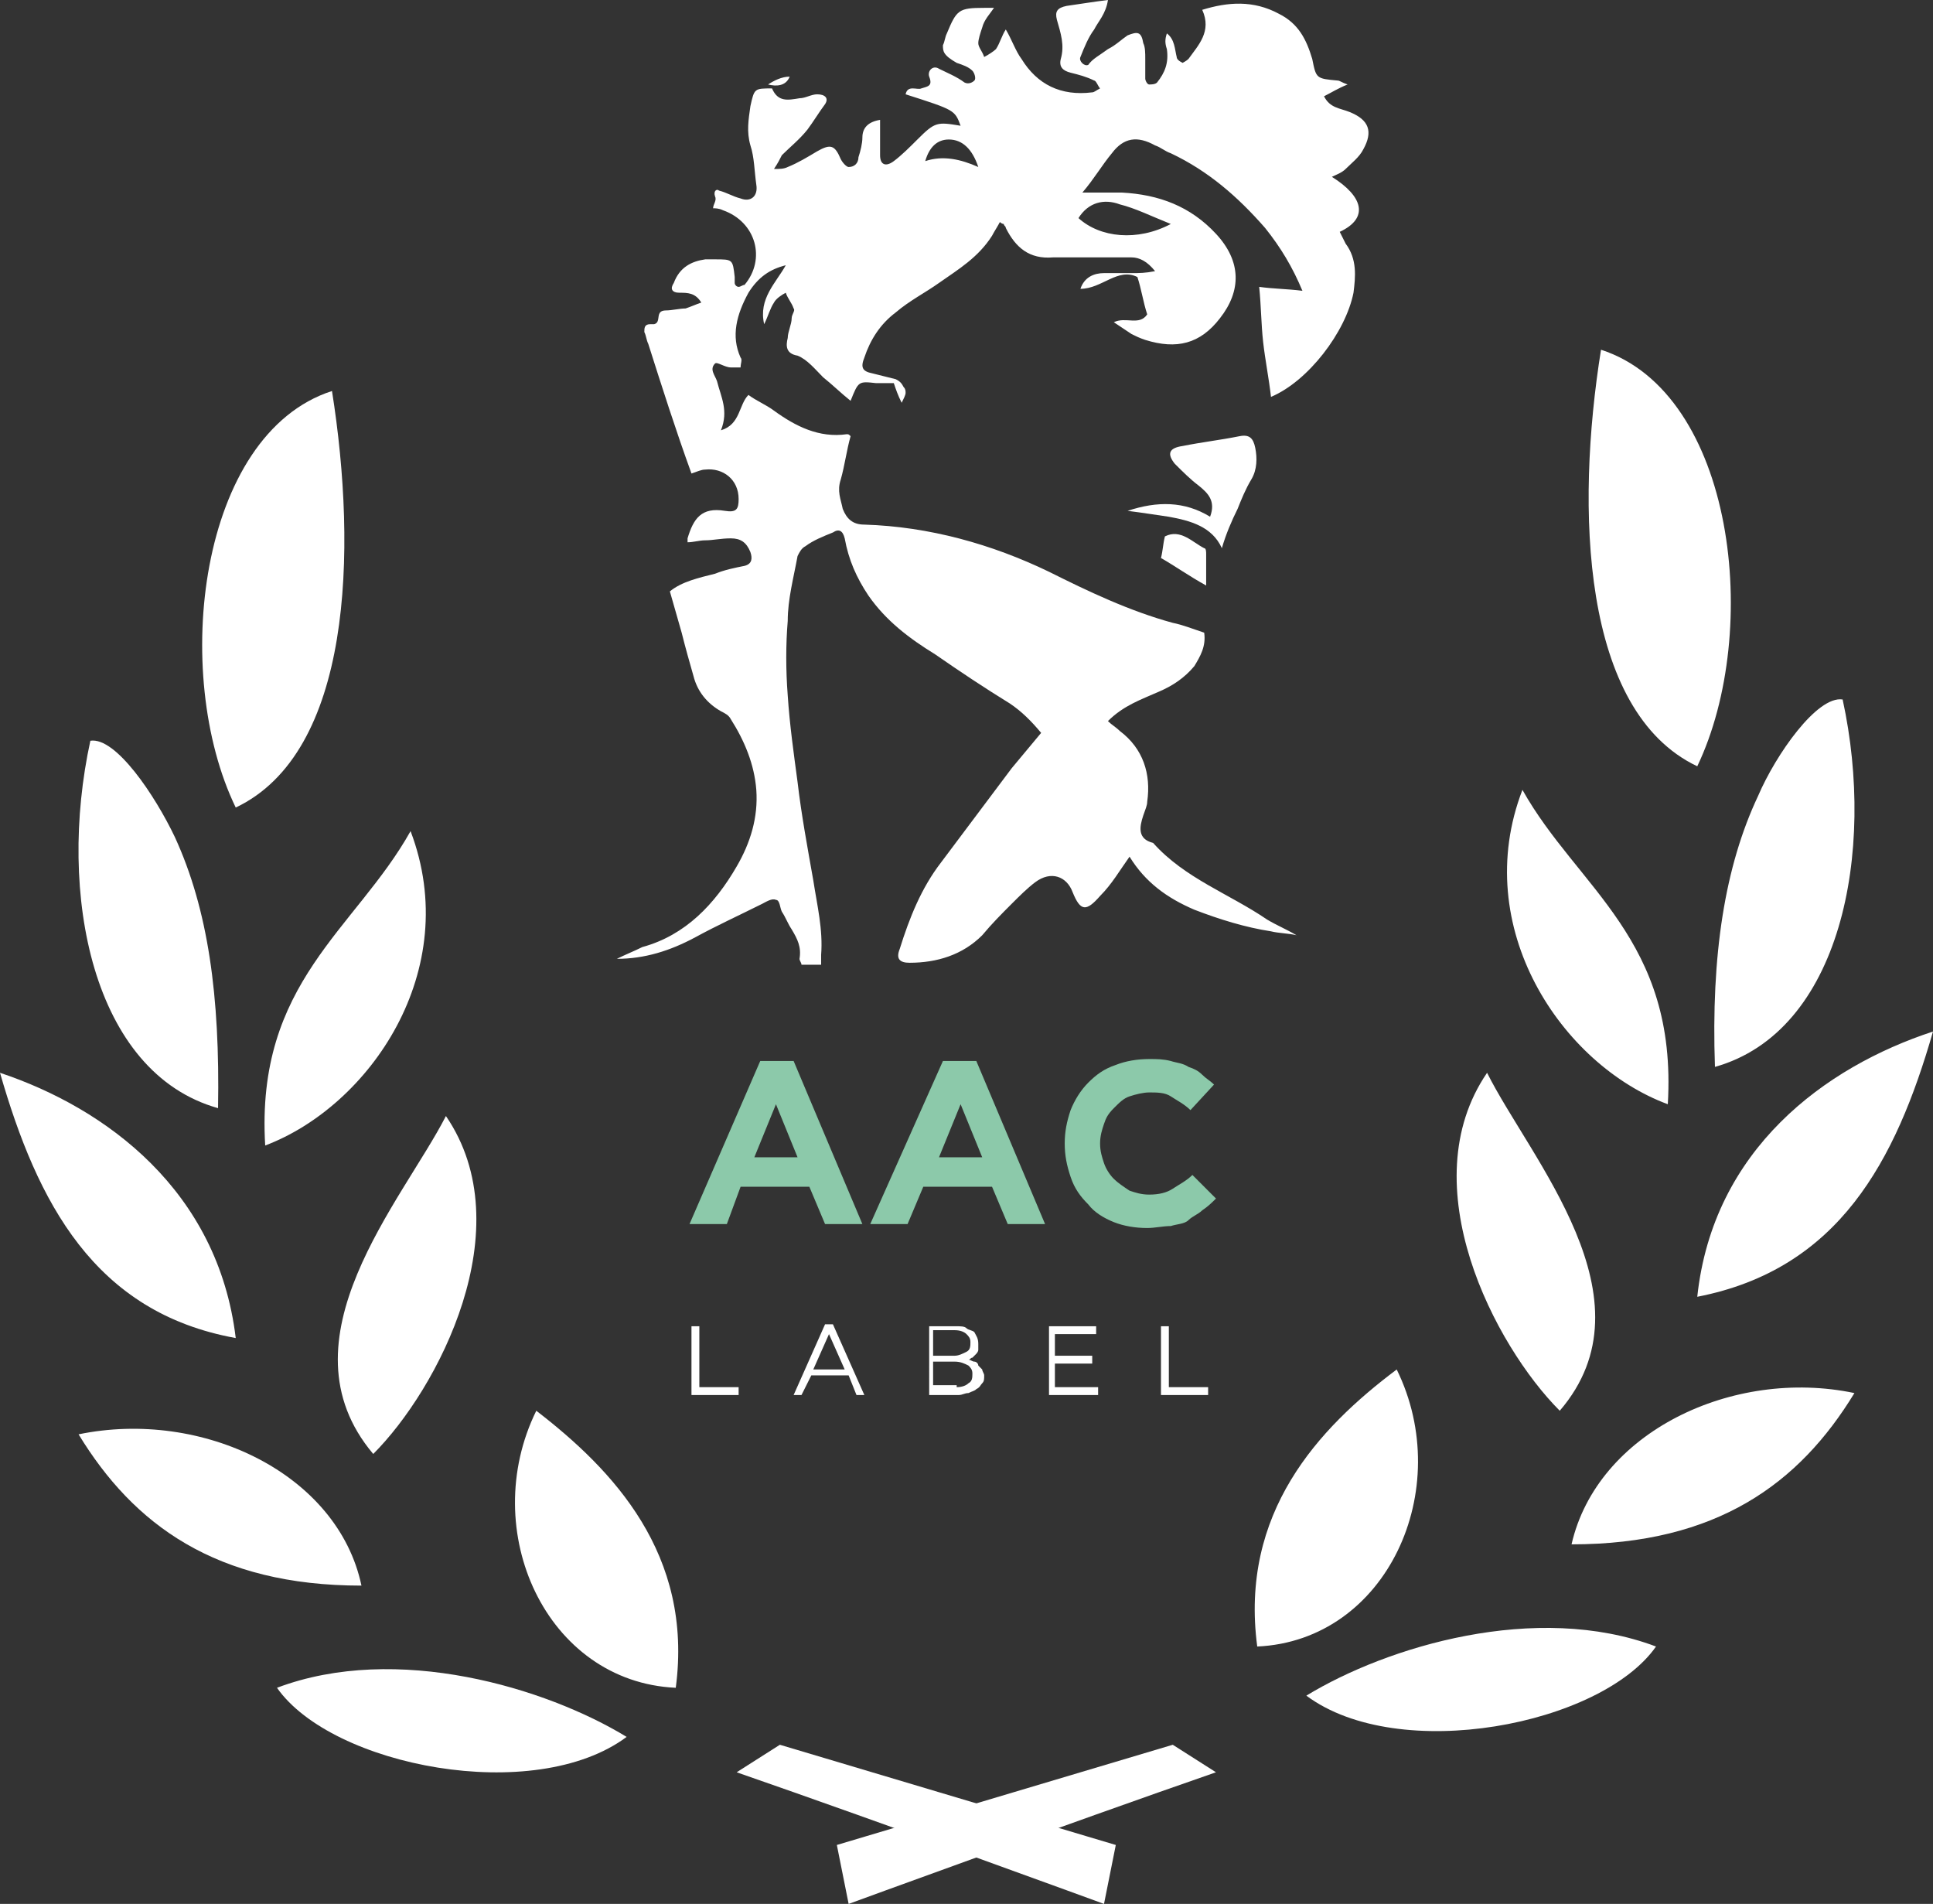 <?xml version="1.0" encoding="utf-8"?>
<!-- Generator: Adobe Illustrator 18.1.1, SVG Export Plug-In . SVG Version: 6.00 Build 0)  -->
<!DOCTYPE svg PUBLIC "-//W3C//DTD SVG 1.1//EN" "http://www.w3.org/Graphics/SVG/1.1/DTD/svg11.dtd">
<svg version="1.1" id="Calque_1" xmlns="http://www.w3.org/2000/svg" xmlns:xlink="http://www.w3.org/1999/xlink" x="0px" y="0px"
	 viewBox="0 0 98.4 96.9" enable-background="new 0 0 98.4 96.9" xml:space="preserve">
<rect x="0" y="0" width="98.4" height="96.9" fill="#333333" stroke="none"/>
<path fill-rule="evenodd" clip-rule="evenodd" fill="#FFFFFF" d="M61.4,29.8c-0.9-0.5-1.6-1-2.3-1.4c0.1-0.4,0.1-0.7,0.2-1.1
	c0.8-0.4,1.4,0.3,2,0.6c0.1,0,0.1,0.2,0.1,0.3C61.4,28.7,61.4,29.1,61.4,29.8"/>
<path fill-rule="evenodd" clip-rule="evenodd" fill="#FFFFFF" d="M31.4,48.8c0.4-0.2,0.9-0.4,1.3-0.6c2.2-0.6,3.7-2.2,4.8-4.1
	c0.7-1.2,1.1-2.5,1-3.9c-0.1-1.3-0.6-2.5-1.3-3.6c-0.1-0.2-0.3-0.3-0.5-0.4c-0.7-0.4-1.2-1-1.4-1.8c-0.2-0.7-0.4-1.4-0.6-2.2
	c-0.2-0.7-0.4-1.4-0.6-2.1c0.6-0.5,1.5-0.7,2.3-0.9c0.5-0.2,1-0.3,1.5-0.4c0.4-0.1,0.4-0.4,0.3-0.7c-0.2-0.5-0.5-0.7-1-0.7
	c-0.5,0-0.9,0.1-1.3,0.1c-0.3,0-0.6,0.1-0.9,0.1c0-0.1,0-0.2,0-0.2c0.3-1,0.7-1.6,1.9-1.4c0.6,0.1,0.7-0.1,0.7-0.6
	c0-1-0.8-1.6-1.7-1.5c-0.2,0-0.4,0.1-0.7,0.2c-0.8-2.2-1.5-4.4-2.2-6.6c-0.1-0.2-0.1-0.4-0.2-0.6c0-0.2,0-0.4,0.3-0.4
	c0.1,0,0.2,0,0.2,0c0.4-0.1,0-0.7,0.6-0.7c0.3,0,0.7-0.1,1-0.1c0.3-0.1,0.5-0.2,0.8-0.3c-0.3-0.5-0.7-0.5-1.1-0.5
	c-0.4,0-0.5-0.2-0.3-0.5c0.3-0.8,0.9-1.1,1.6-1.2c0.1,0,0.3,0,0.5,0c0.9,0,0.9,0,1,0.9c0,0.1,0,0.2,0,0.3c0,0.1,0.1,0.2,0.2,0.2
	c0.1,0,0.2-0.1,0.3-0.1c1.1-1.3,0.6-3.2-1.1-3.8c-0.2-0.1-0.4-0.1-0.5-0.1l0,0c0-0.2,0.2-0.4,0.1-0.6c-0.1-0.3,0.1-0.4,0.2-0.3
	c0.4,0.1,0.7,0.3,1.1,0.4c0.5,0.2,0.9-0.1,0.8-0.7c-0.1-0.7-0.1-1.4-0.3-2c-0.2-0.7-0.1-1.3,0-2c0.2-0.9,0.2-0.9,1.1-0.9l0,0
	c0.3,0.7,0.8,0.6,1.4,0.5c0.3,0,0.6-0.2,0.9-0.2c0.4,0,0.6,0.2,0.4,0.5c-0.3,0.4-0.6,0.9-0.9,1.3c-0.4,0.5-0.9,0.9-1.3,1.3
	c-0.1,0.2-0.2,0.4-0.4,0.7c0.3,0,0.5,0,0.7-0.1c0.5-0.2,1-0.5,1.5-0.8c0.7-0.4,0.9-0.3,1.2,0.4c0.1,0.2,0.3,0.4,0.4,0.4
	c0.3,0,0.5-0.2,0.5-0.5c0.1-0.3,0.2-0.7,0.2-1c0-0.5,0.3-0.8,0.9-0.9c0,0.7,0,1.3,0,1.8c0,0.5,0.3,0.6,0.7,0.3
	c0.4-0.3,0.8-0.7,1.2-1.1c0.9-0.9,1-0.9,2.2-0.7c-0.3-0.8-0.3-0.8-2.8-1.6c0.1-0.5,0.6-0.2,0.8-0.3c0.3-0.1,0.6-0.1,0.4-0.6
	c-0.1-0.3,0.2-0.6,0.5-0.4c0.4,0.2,0.9,0.4,1.3,0.7c0.2,0.1,0.4,0,0.5-0.1c0.1-0.1,0-0.4-0.1-0.5c-0.2-0.2-0.5-0.3-0.8-0.4
	C48,2.8,48,2.6,48,2.3c0.1-0.2,0.1-0.4,0.2-0.6c0.5-1.2,0.6-1.3,1.9-1.3c0.1,0,0.3,0,0.5,0c-0.2,0.3-0.5,0.6-0.6,1
	c-0.1,0.3-0.2,0.6-0.2,0.8c0,0.2,0.2,0.4,0.3,0.7c0.2-0.1,0.5-0.3,0.6-0.4c0.2-0.3,0.3-0.7,0.5-1c0.3,0.5,0.5,1.1,0.8,1.5
	c0.8,1.3,2,1.9,3.6,1.7c0.1,0,0.2-0.1,0.4-0.2c-0.1-0.1-0.2-0.4-0.3-0.4c-0.4-0.2-0.8-0.3-1.2-0.4c-0.4-0.1-0.6-0.3-0.5-0.7
	c0.2-0.7,0-1.3-0.2-2c-0.1-0.4,0-0.6,0.5-0.7c0.7-0.1,1.3-0.2,2.1-0.3c-0.1,0.7-0.5,1.1-0.7,1.5c-0.3,0.4-0.5,0.9-0.7,1.4
	c-0.1,0.2,0.2,0.5,0.4,0.4C55.6,3,56,2.8,56.4,2.5c0.4-0.2,0.7-0.5,1-0.7c0.5-0.2,0.7-0.2,0.8,0.4c0.1,0.2,0.1,0.5,0.1,0.8
	c0,0.3,0,0.7,0,1c0,0.1,0.1,0.3,0.2,0.3c0.1,0,0.3,0,0.4-0.1c0.4-0.5,0.6-1,0.5-1.7c-0.1-0.3-0.1-0.5,0-0.8c0.4,0.3,0.4,0.8,0.5,1.2
	c0,0.1,0.1,0.2,0.3,0.3c0,0,0.2-0.1,0.3-0.2c0.5-0.7,1.2-1.4,0.7-2.5c1.3-0.4,2.6-0.5,3.9,0.2c1,0.5,1.4,1.3,1.7,2.3
	c0.2,1,0.2,1,1.3,1.1c0.1,0,0.2,0.1,0.5,0.2c-0.5,0.2-0.8,0.4-1.2,0.6c0.3,0.6,0.8,0.6,1.3,0.8c1,0.4,1.2,1,0.7,1.9
	c-0.2,0.4-0.6,0.7-0.9,1c-0.2,0.2-0.5,0.3-0.7,0.4c1.6,1,1.9,2.1,0.4,2.8c0.1,0.2,0.2,0.4,0.3,0.6c0.6,0.8,0.5,1.7,0.4,2.5
	c-0.4,2-2.3,4.5-4.2,5.3c-0.1-0.9-0.3-1.9-0.4-2.8c-0.1-0.9-0.1-1.8-0.2-2.8c0.7,0.1,1.4,0.1,2.2,0.2c-0.5-1.2-1.1-2.2-1.9-3.2
	c-1.4-1.6-2.9-2.9-4.8-3.8c-0.3-0.1-0.5-0.3-0.8-0.4c-0.9-0.5-1.6-0.4-2.2,0.4c-0.5,0.6-0.9,1.3-1.5,2c0.7,0,1.4,0,2,0
	c1.9,0.1,3.5,0.7,4.8,2.1c1.3,1.4,1.3,2.9,0.2,4.3c-1,1.3-2.2,1.6-3.8,1.1c-0.3-0.1-0.5-0.2-0.7-0.3c-0.3-0.2-0.6-0.4-0.9-0.6
	c0.6-0.3,1.3,0.2,1.7-0.4c-0.2-0.6-0.3-1.3-0.5-1.9c-1-0.5-1.8,0.6-2.9,0.6c0.2-0.6,0.7-0.8,1.2-0.8c0.5,0,0.9,0,1.4,0
	c0.4,0,0.7,0,1.2-0.1c-0.4-0.5-0.8-0.7-1.2-0.7c-0.9,0-1.7,0-2.6,0c-0.5,0-0.9,0-1.4,0c-1.2,0.1-1.9-0.5-2.4-1.5
	c0-0.1-0.1-0.1-0.1-0.2c0,0-0.1,0-0.2-0.1c-0.1,0.2-0.3,0.5-0.4,0.7c-0.7,1.1-1.7,1.7-2.7,2.4c-0.7,0.5-1.5,0.9-2.2,1.5
	c-0.8,0.6-1.3,1.4-1.6,2.3c-0.2,0.5-0.1,0.7,0.4,0.8c0.4,0.1,0.8,0.2,1.2,0.3c0.2,0.1,0.3,0.2,0.4,0.4c0.1,0.1,0.1,0.2,0.1,0.3
	c0,0.1-0.1,0.3-0.2,0.5c-0.2-0.4-0.3-0.7-0.4-1c-0.3,0-0.6,0-0.9,0c-0.9-0.1-0.9-0.1-1.3,0.9c-0.5-0.4-0.9-0.8-1.4-1.2
	c-0.4-0.4-0.8-0.9-1.3-1.1C40,18,40,17.6,40.1,17.2c0-0.3,0.2-0.7,0.2-1c0-0.2,0.2-0.4,0.1-0.5c-0.1-0.3-0.3-0.5-0.4-0.8
	c-0.2,0.1-0.5,0.3-0.6,0.5c-0.2,0.3-0.3,0.7-0.5,1.1c-0.3-1.3,0.6-2.1,1.1-3c-0.8,0.2-1.4,0.6-1.9,1.4c-0.6,1.1-0.9,2.2-0.4,3.3
	c0.1,0.1,0,0.3,0,0.5c-0.2,0-0.3,0-0.5,0c-0.3,0-0.7-0.3-0.8-0.2c-0.3,0.3,0,0.6,0.1,0.9c0.2,0.8,0.6,1.5,0.2,2.5
	c1-0.3,0.9-1.3,1.4-1.8c0.4,0.3,0.9,0.5,1.3,0.8c1.1,0.8,2.3,1.4,3.7,1.2c0.1,0,0.1,0,0.2,0.1c-0.2,0.7-0.3,1.5-0.5,2.2
	c-0.2,0.6,0,1,0.1,1.5c0.2,0.5,0.5,0.8,1.1,0.8c3.3,0.1,6.5,1,9.4,2.4c2,1,4.1,2,6.3,2.6c0.5,0.1,1,0.3,1.6,0.5
	c0.1,0.7-0.2,1.2-0.5,1.7c-0.5,0.6-1.1,1-1.8,1.3c-0.9,0.4-1.8,0.7-2.6,1.5c0.2,0.2,0.4,0.3,0.6,0.5c1.2,0.9,1.6,2.2,1.4,3.6
	c0,0.2-0.1,0.4-0.2,0.7c-0.2,0.6-0.3,1.2,0.5,1.4c1.6,1.8,3.9,2.6,5.8,3.9c0.5,0.3,1,0.5,1.5,0.8c-0.4-0.1-0.9-0.1-1.3-0.2
	c-1.3-0.2-2.6-0.6-3.9-1.1c-1.4-0.6-2.5-1.4-3.3-2.7c-0.5,0.7-0.9,1.4-1.5,2c-0.7,0.8-1,0.8-1.4-0.2c-0.3-0.8-1.1-1.1-1.9-0.5
	c-0.4,0.3-0.8,0.7-1.2,1.1c-0.5,0.5-1,1-1.5,1.6c-1,1-2.3,1.4-3.7,1.4c-0.5,0-0.7-0.2-0.5-0.7c0.5-1.6,1.1-3.1,2.1-4.4
	c1.2-1.6,2.4-3.2,3.6-4.8c0.5-0.6,1-1.2,1.5-1.8c-0.5-0.6-1-1.1-1.6-1.5c-1.3-0.8-2.5-1.6-3.8-2.5c-1.3-0.8-2.5-1.7-3.4-3
	c-0.6-0.9-1-1.8-1.2-2.9c-0.1-0.4-0.3-0.5-0.6-0.3c-0.5,0.2-1,0.4-1.4,0.7c-0.2,0.1-0.3,0.3-0.4,0.5c-0.2,1.1-0.5,2.2-0.5,3.3
	c-0.1,1.2-0.1,2.5,0,3.8c0.1,1.5,0.3,2.9,0.5,4.4c0.2,1.7,0.5,3.3,0.8,5c0.2,1.3,0.5,2.5,0.4,3.8c0,0.1,0,0.3,0,0.5h-1
	c0-0.1-0.1-0.2-0.1-0.3c0.1-0.6-0.1-1-0.4-1.5c-0.2-0.3-0.3-0.6-0.5-0.9c-0.1-0.2-0.1-0.6-0.3-0.6c-0.2-0.1-0.5,0.1-0.7,0.2
	c-1.2,0.6-2.3,1.1-3.4,1.7C34.1,48.4,32.8,48.8,31.4,48.8L31.4,48.8z M59.6,11.4c-1-0.4-1.8-0.8-2.6-1c-0.8-0.3-1.6-0.1-2.1,0.7
	C56,12.1,57.9,12.3,59.6,11.4 M47.1,8.2c0.9-0.3,1.8-0.1,2.7,0.3c-0.3-0.9-0.8-1.4-1.5-1.4C47.7,7.1,47.3,7.5,47.1,8.2"/>
<path fill-rule="evenodd" clip-rule="evenodd" fill="#FFFFFF" d="M62.2,27.9c-0.5-1.1-1.6-1.4-2.7-1.6c-0.7-0.1-1.3-0.2-2.1-0.3
	c1.5-0.5,2.9-0.5,4.2,0.3c0.3-0.8-0.1-1.2-0.6-1.6c-0.4-0.3-0.8-0.7-1.2-1.1c-0.4-0.5-0.3-0.8,0.4-0.9c1-0.2,1.9-0.3,2.9-0.5
	c0.5-0.1,0.7,0.1,0.8,0.6c0.1,0.5,0.1,1.1-0.2,1.6c-0.3,0.5-0.5,1-0.7,1.5C62.7,26.5,62.4,27.2,62.2,27.9"/>
<path fill-rule="evenodd" clip-rule="evenodd" fill="#FFFFFF" d="M40.2,3.9c-0.2,0.5-0.7,0.5-1.1,0.4l0,0
	C39.4,4.1,39.8,3.9,40.2,3.9L40.2,3.9z"/>
<path fill-rule="evenodd" clip-rule="evenodd" fill="#FFFFFF" d="M40.3,4C40.3,3.9,40.3,3.9,40.3,4C40.3,3.9,40.3,3.9,40.3,4
	C40.3,3.9,40.3,3.9,40.3,4L40.3,4z"/>
<path fill-rule="evenodd" clip-rule="evenodd" fill="#FFFFFF" d="M4.6,37.7c1.3-0.2,3.3,2.8,4.3,4.9c1.7,3.7,2.3,8.1,2.2,13.8
	C4.7,54.6,2.9,45.5,4.6,37.7z M0,54.6c5.4,1.8,11.1,6,12,13.5C4.8,66.8,1.9,61.2,0,54.6z M12,41.1c-3.3-6.8-1.9-19,4.9-21.2
	C18.2,28.1,17.9,38.3,12,41.1z M22.7,56.8c3.9,5.7-0.4,13.9-3.7,17.2C14.1,68.2,20.5,61.1,22.7,56.8z M13.5,58.3
	c-0.5-8.3,4.6-11,7.4-16C23.6,49.4,18.8,56.3,13.5,58.3z M4,73c6.3-1.3,13.2,2,14.4,7.7C11,80.7,6.8,77.6,4,73z M14.1,85.9
	c6.1-2.3,13.7,0,17.8,2.5C27.2,91.9,16.9,89.9,14.1,85.9z M34.4,85.9c-6.6-0.3-10.1-8-7.1-14.1C31.2,74.8,35.3,79.1,34.4,85.9z"/>
<path fill-rule="evenodd" clip-rule="evenodd" fill="#FFFFFF" d="M87.3,54.3c-0.2-5.7,0.5-10.2,2.2-13.8c0.9-2.1,3-5.1,4.3-4.9
	C95.5,43.4,93.7,52.5,87.3,54.3z M86.4,66c0.8-7.5,6.5-11.7,12-13.5C96.5,59.1,93.6,64.6,86.4,66z M81.5,17.8
	c6.8,2.2,8.2,14.3,4.9,21.2C80.5,36.2,80.2,25.9,81.5,17.8z M79.4,71.8c-3.3-3.3-7.6-11.5-3.7-17.2C77.9,59,84.3,66.1,79.4,71.8z
	 M77.5,40.2c2.8,5,7.9,7.6,7.4,16C79.5,54.2,74.8,47.2,77.5,40.2z M80,78.6c1.3-5.7,8.2-9,14.4-7.7C91.6,75.5,87.4,78.6,80,78.6z
	 M66.5,86.3c4.1-2.5,11.7-4.8,17.8-2.5C81.5,87.8,71.2,89.8,66.5,86.3z M71.1,69.7c3,6.1-0.5,13.8-7.1,14.1
	C63.1,77,67.1,72.7,71.1,69.7z"/>
<path fill-rule="evenodd" clip-rule="evenodd" fill="#FFFFFF" d="M37.5,90.2c7.5,2.6,18.7,6.7,18.7,6.7l0.6-3l-17.1-5.1L37.5,90.2z"
	/>
<path fill-rule="evenodd" clip-rule="evenodd" fill="#FFFFFF" d="M59.7,88.8l-17.1,5.1l0.6,3c0,0,11.2-4.1,18.7-6.7L59.7,88.8z"/>
<line fill="#8CC9AA" x1="34.4" y1="65.5" x2="62.5" y2="65.5"/>
<line fill="#FFFFFF" x1="34.4" y1="73.5" x2="62.5" y2="73.5"/>
<path fill="#8CC9AA" d="M38.7,54h1.7l3.5,8.3H42l-0.8-1.9h-3.5L37,62.3h-1.9L38.7,54z M40.6,58.9l-1.1-2.7l-1.1,2.7H40.6z"/>
<path fill="#8CC9AA" d="M48,54h1.7l3.5,8.3h-1.9l-0.8-1.9h-3.5l-0.8,1.9h-1.9L48,54z M50,58.9l-1.1-2.7l-1.1,2.7H50z"/>
<path fill="#8CC9AA" d="M58.4,62.5c-0.6,0-1.2-0.1-1.7-0.3c-0.5-0.2-1-0.5-1.3-0.9c-0.4-0.4-0.7-0.8-0.9-1.4s-0.3-1.1-0.3-1.7v0
	c0-0.6,0.1-1.1,0.3-1.7c0.2-0.5,0.5-1,0.9-1.4c0.4-0.4,0.8-0.7,1.4-0.9c0.5-0.2,1.1-0.3,1.7-0.3c0.4,0,0.7,0,1.1,0.1
	c0.3,0.1,0.6,0.1,0.9,0.3c0.3,0.1,0.5,0.2,0.7,0.4c0.2,0.2,0.4,0.3,0.6,0.5l-1.2,1.3c-0.3-0.3-0.7-0.5-1-0.7
	c-0.3-0.2-0.7-0.2-1.1-0.2c-0.3,0-0.7,0.1-1,0.2c-0.3,0.1-0.5,0.3-0.8,0.6s-0.4,0.5-0.5,0.8c-0.1,0.3-0.2,0.6-0.2,1v0
	c0,0.4,0.1,0.7,0.2,1c0.1,0.3,0.3,0.6,0.5,0.8c0.2,0.2,0.5,0.4,0.8,0.6c0.3,0.1,0.6,0.2,1,0.2c0.5,0,0.9-0.1,1.2-0.3
	c0.3-0.2,0.7-0.4,1-0.7l1.2,1.2c-0.2,0.2-0.4,0.4-0.7,0.6c-0.2,0.2-0.5,0.3-0.7,0.5s-0.6,0.2-0.9,0.3C59.2,62.4,58.8,62.5,58.4,62.5
	z"/>
<path fill="#FFFFFF" d="M35.2,67.5h0.4v3.1h2V71h-2.4V67.5z"/>
<path fill="#FFFFFF" d="M42,67.4h0.4L44,71h-0.4L43.2,70h-1.9L40.8,71h-0.4L42,67.4z M43,69.7l-0.8-1.8l-0.8,1.8H43z"/>
<path fill="#FFFFFF" d="M47.2,67.5h1.5c0.2,0,0.4,0,0.5,0.1s0.3,0.1,0.4,0.2c0.1,0.2,0.2,0.3,0.2,0.6v0c0,0.1,0,0.2,0,0.3
	c0,0.1-0.1,0.2-0.1,0.2c-0.1,0.1-0.1,0.1-0.2,0.2c-0.1,0-0.1,0.1-0.2,0.1c0.1,0,0.2,0.1,0.3,0.1s0.2,0.1,0.2,0.2
	c0.1,0.1,0.1,0.1,0.2,0.2c0,0.1,0.1,0.2,0.1,0.3v0c0,0.2,0,0.3-0.1,0.4s-0.1,0.2-0.3,0.3c-0.1,0.1-0.2,0.1-0.4,0.2
	c-0.2,0-0.3,0.1-0.5,0.1h-1.5V67.5z M48.6,69c0.2,0,0.4-0.1,0.6-0.2s0.2-0.3,0.2-0.5v0c0-0.2-0.1-0.3-0.2-0.4
	c-0.1-0.1-0.3-0.2-0.6-0.2h-1.1V69H48.6z M48.7,70.6c0.3,0,0.5-0.1,0.6-0.2c0.2-0.1,0.2-0.3,0.2-0.5v0c0-0.2-0.1-0.3-0.2-0.4
	c-0.2-0.1-0.4-0.2-0.7-0.2h-1.1v1.2H48.7z"/>
<path fill="#FFFFFF" d="M53.3,67.5h2.5v0.4h-2.1V69h1.9v0.4h-1.9v1.2h2.2V71h-2.5V67.5z"/>
<path fill="#FFFFFF" d="M59.1,67.5h0.4v3.1h2V71h-2.4V67.5z"/>
</svg>
